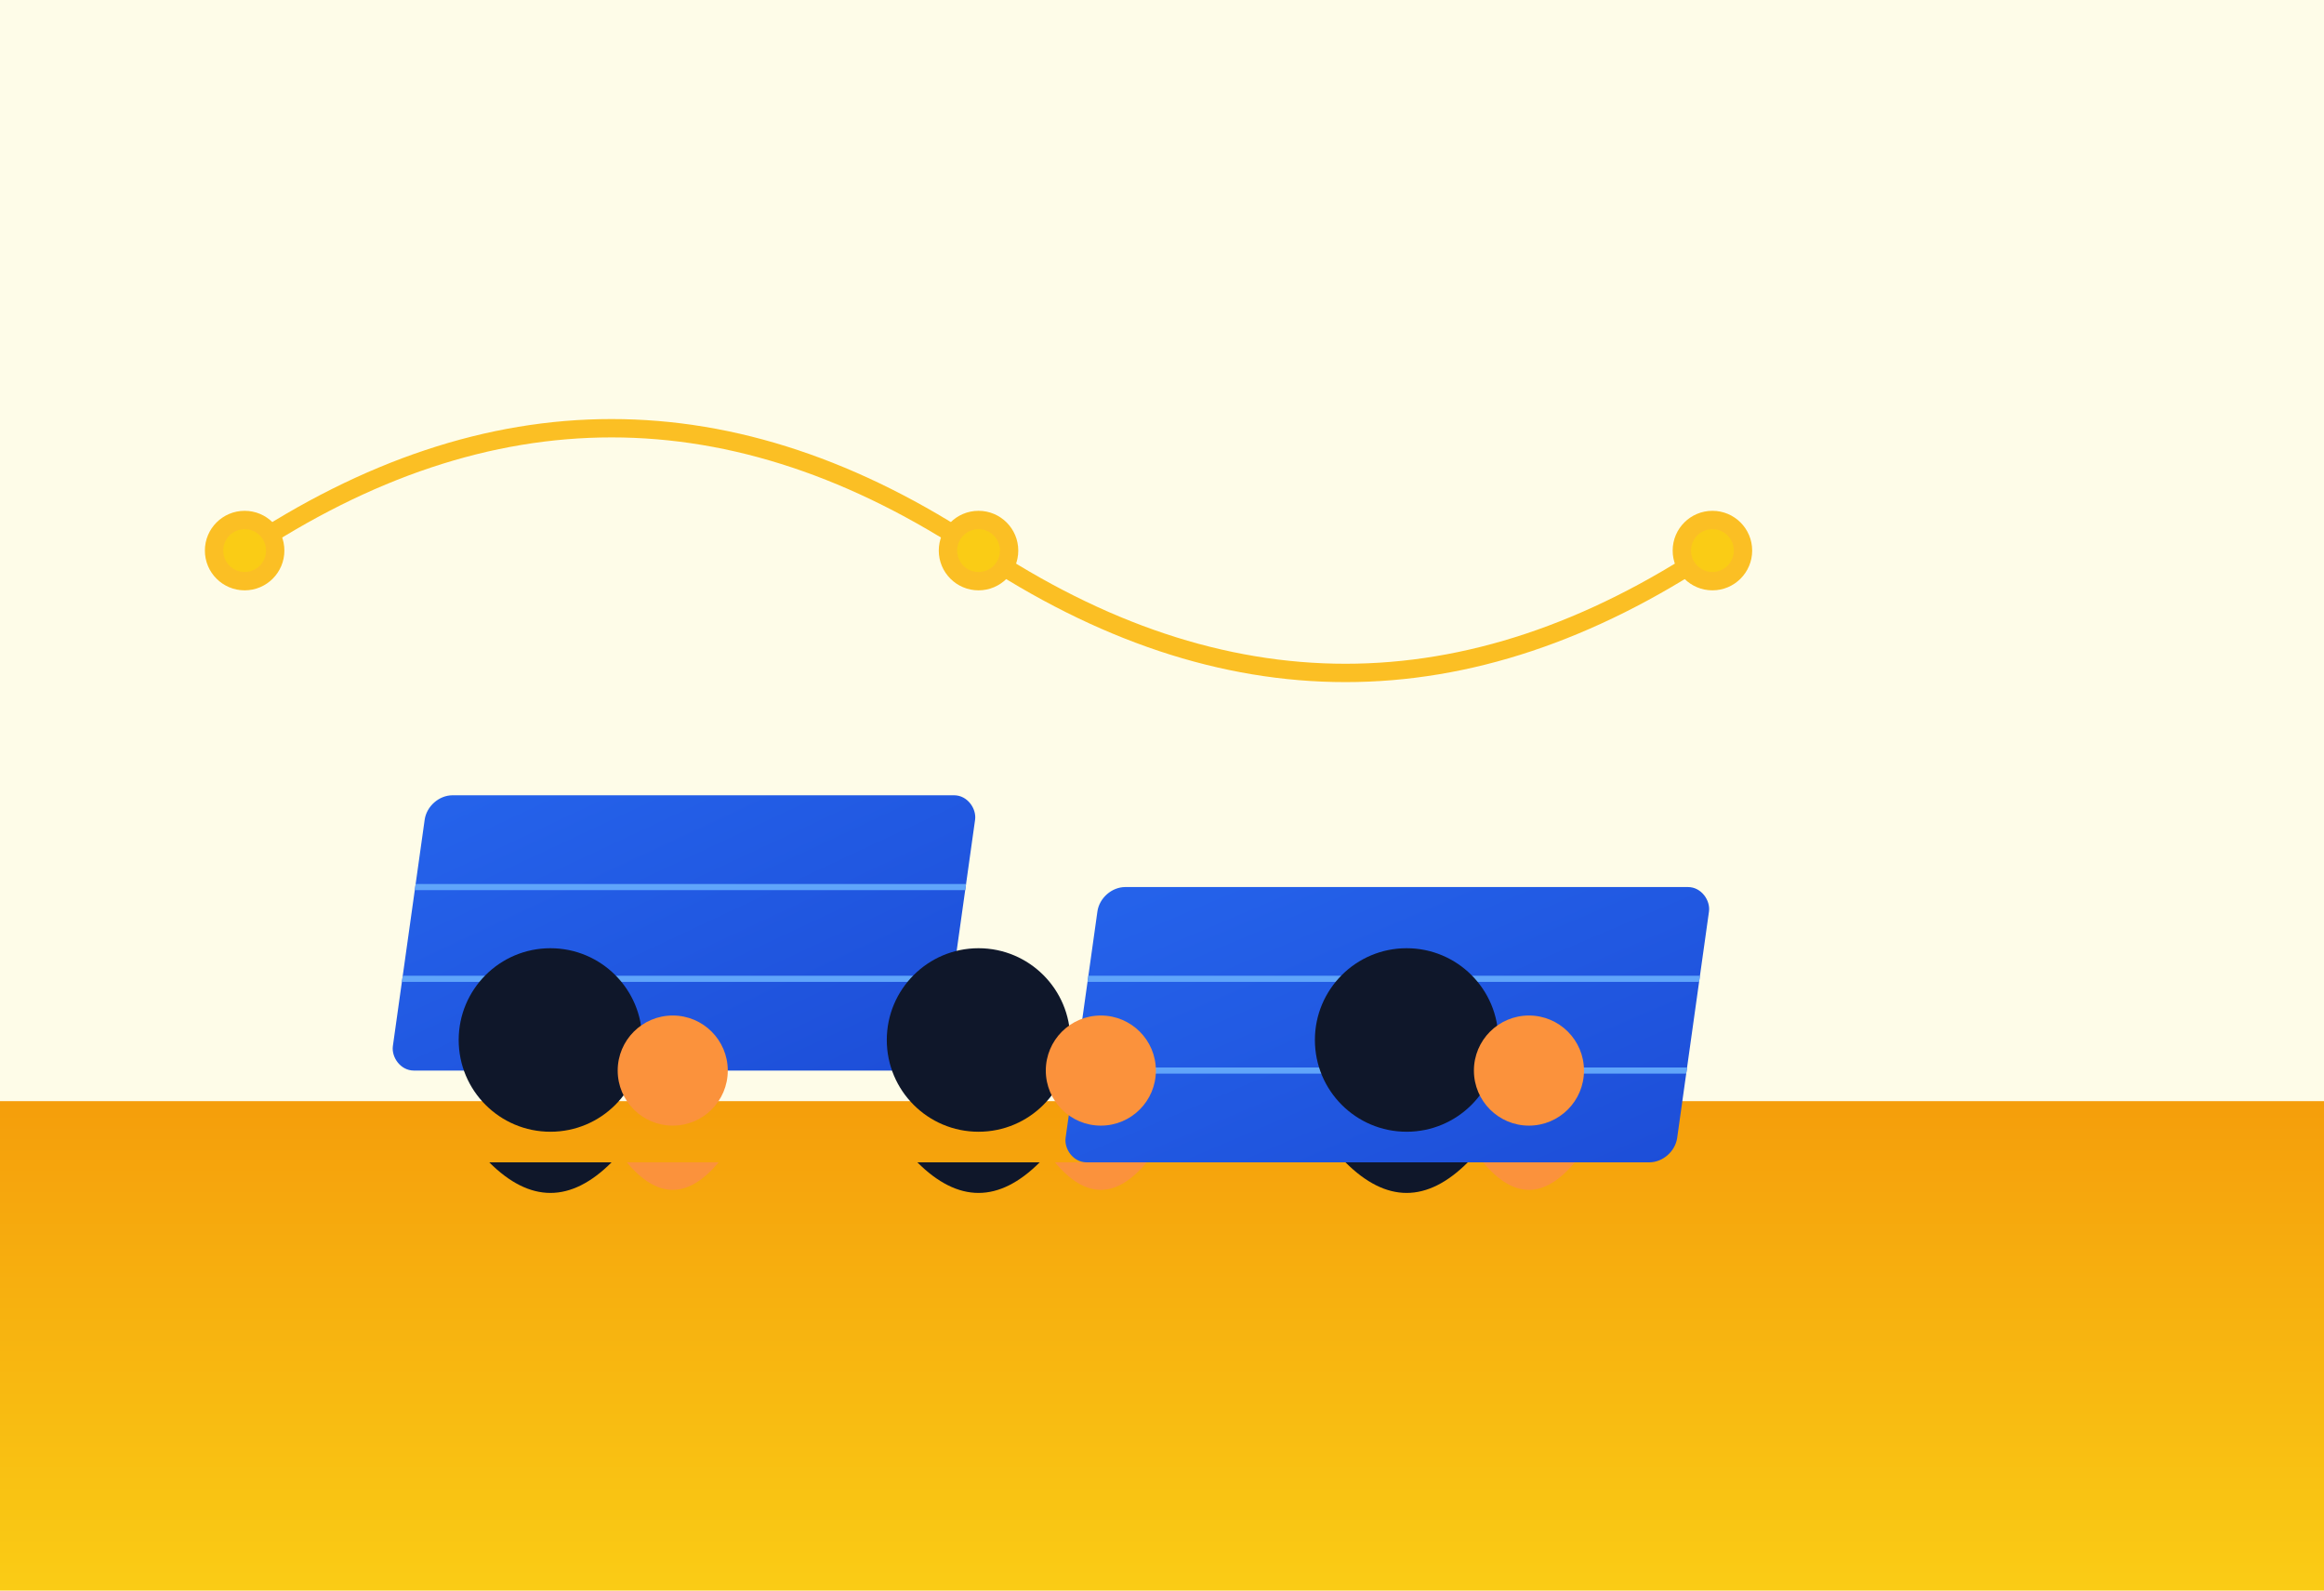 <svg xmlns="http://www.w3.org/2000/svg" viewBox="0 0 760 520" role="img" aria-labelledby="title desc">
  <title id="title">Cooperativa solar comunitaria de Atacama</title>
  <desc id="desc">Ilustración de una comunidad organizada frente a paneles solares y una red eléctrica.</desc>
  <defs>
    <linearGradient id="ground" x1="0" y1="0" x2="0" y2="1">
      <stop offset="0%" stop-color="#f59e0b" />
      <stop offset="100%" stop-color="#facc15" />
    </linearGradient>
    <linearGradient id="panel" x1="0" y1="0" x2="1" y2="1">
      <stop offset="0%" stop-color="#2563eb" />
      <stop offset="100%" stop-color="#1d4ed8" />
    </linearGradient>
  </defs>
  <rect width="760" height="520" fill="#fefce8" />
  <path d="M0 360 L760 360 L760 520 L0 520 Z" fill="url(#ground)" />
  <g stroke="#fbbf24" stroke-width="6" fill="none">
    <path d="M80 180 Q200 100 320 180 T560 180" />
    <circle cx="80" cy="180" r="10" fill="#facc15" />
    <circle cx="320" cy="180" r="10" fill="#facc15" />
    <circle cx="560" cy="180" r="10" fill="#facc15" />
  </g>
  <g transform="translate(140,260) skewX(-8)">
    <rect width="180" height="90" rx="8" fill="url(#panel)" />
    <line x1="0" y1="30" x2="180" y2="30" stroke="#60a5fa" stroke-width="2" />
    <line x1="0" y1="60" x2="180" y2="60" stroke="#60a5fa" stroke-width="2" />
  </g>
  <g transform="translate(360,290) skewX(-8)">
    <rect width="200" height="90" rx="8" fill="url(#panel)" />
    <line x1="0" y1="30" x2="200" y2="30" stroke="#60a5fa" stroke-width="2" />
    <line x1="0" y1="60" x2="200" y2="60" stroke="#60a5fa" stroke-width="2" />
  </g>
  <g fill="#0f172a">
    <circle cx="180" cy="340" r="30" />
    <path d="M160 380 Q180 400 200 380" fill="#0f172a" />
    <circle cx="320" cy="340" r="30" />
    <path d="M300 380 Q320 400 340 380" fill="#0f172a" />
    <circle cx="460" cy="340" r="30" />
    <path d="M440 380 Q460 400 480 380" fill="#0f172a" />
  </g>
  <g fill="#fb923c">
    <circle cx="220" cy="350" r="18" />
    <path d="M205 380 Q220 398 235 380" fill="#fb923c" />
    <circle cx="360" cy="350" r="18" />
    <path d="M345 380 Q360 398 375 380" fill="#fb923c" />
    <circle cx="500" cy="350" r="18" />
    <path d="M485 380 Q500 398 515 380" fill="#fb923c" />
  </g>
</svg>
